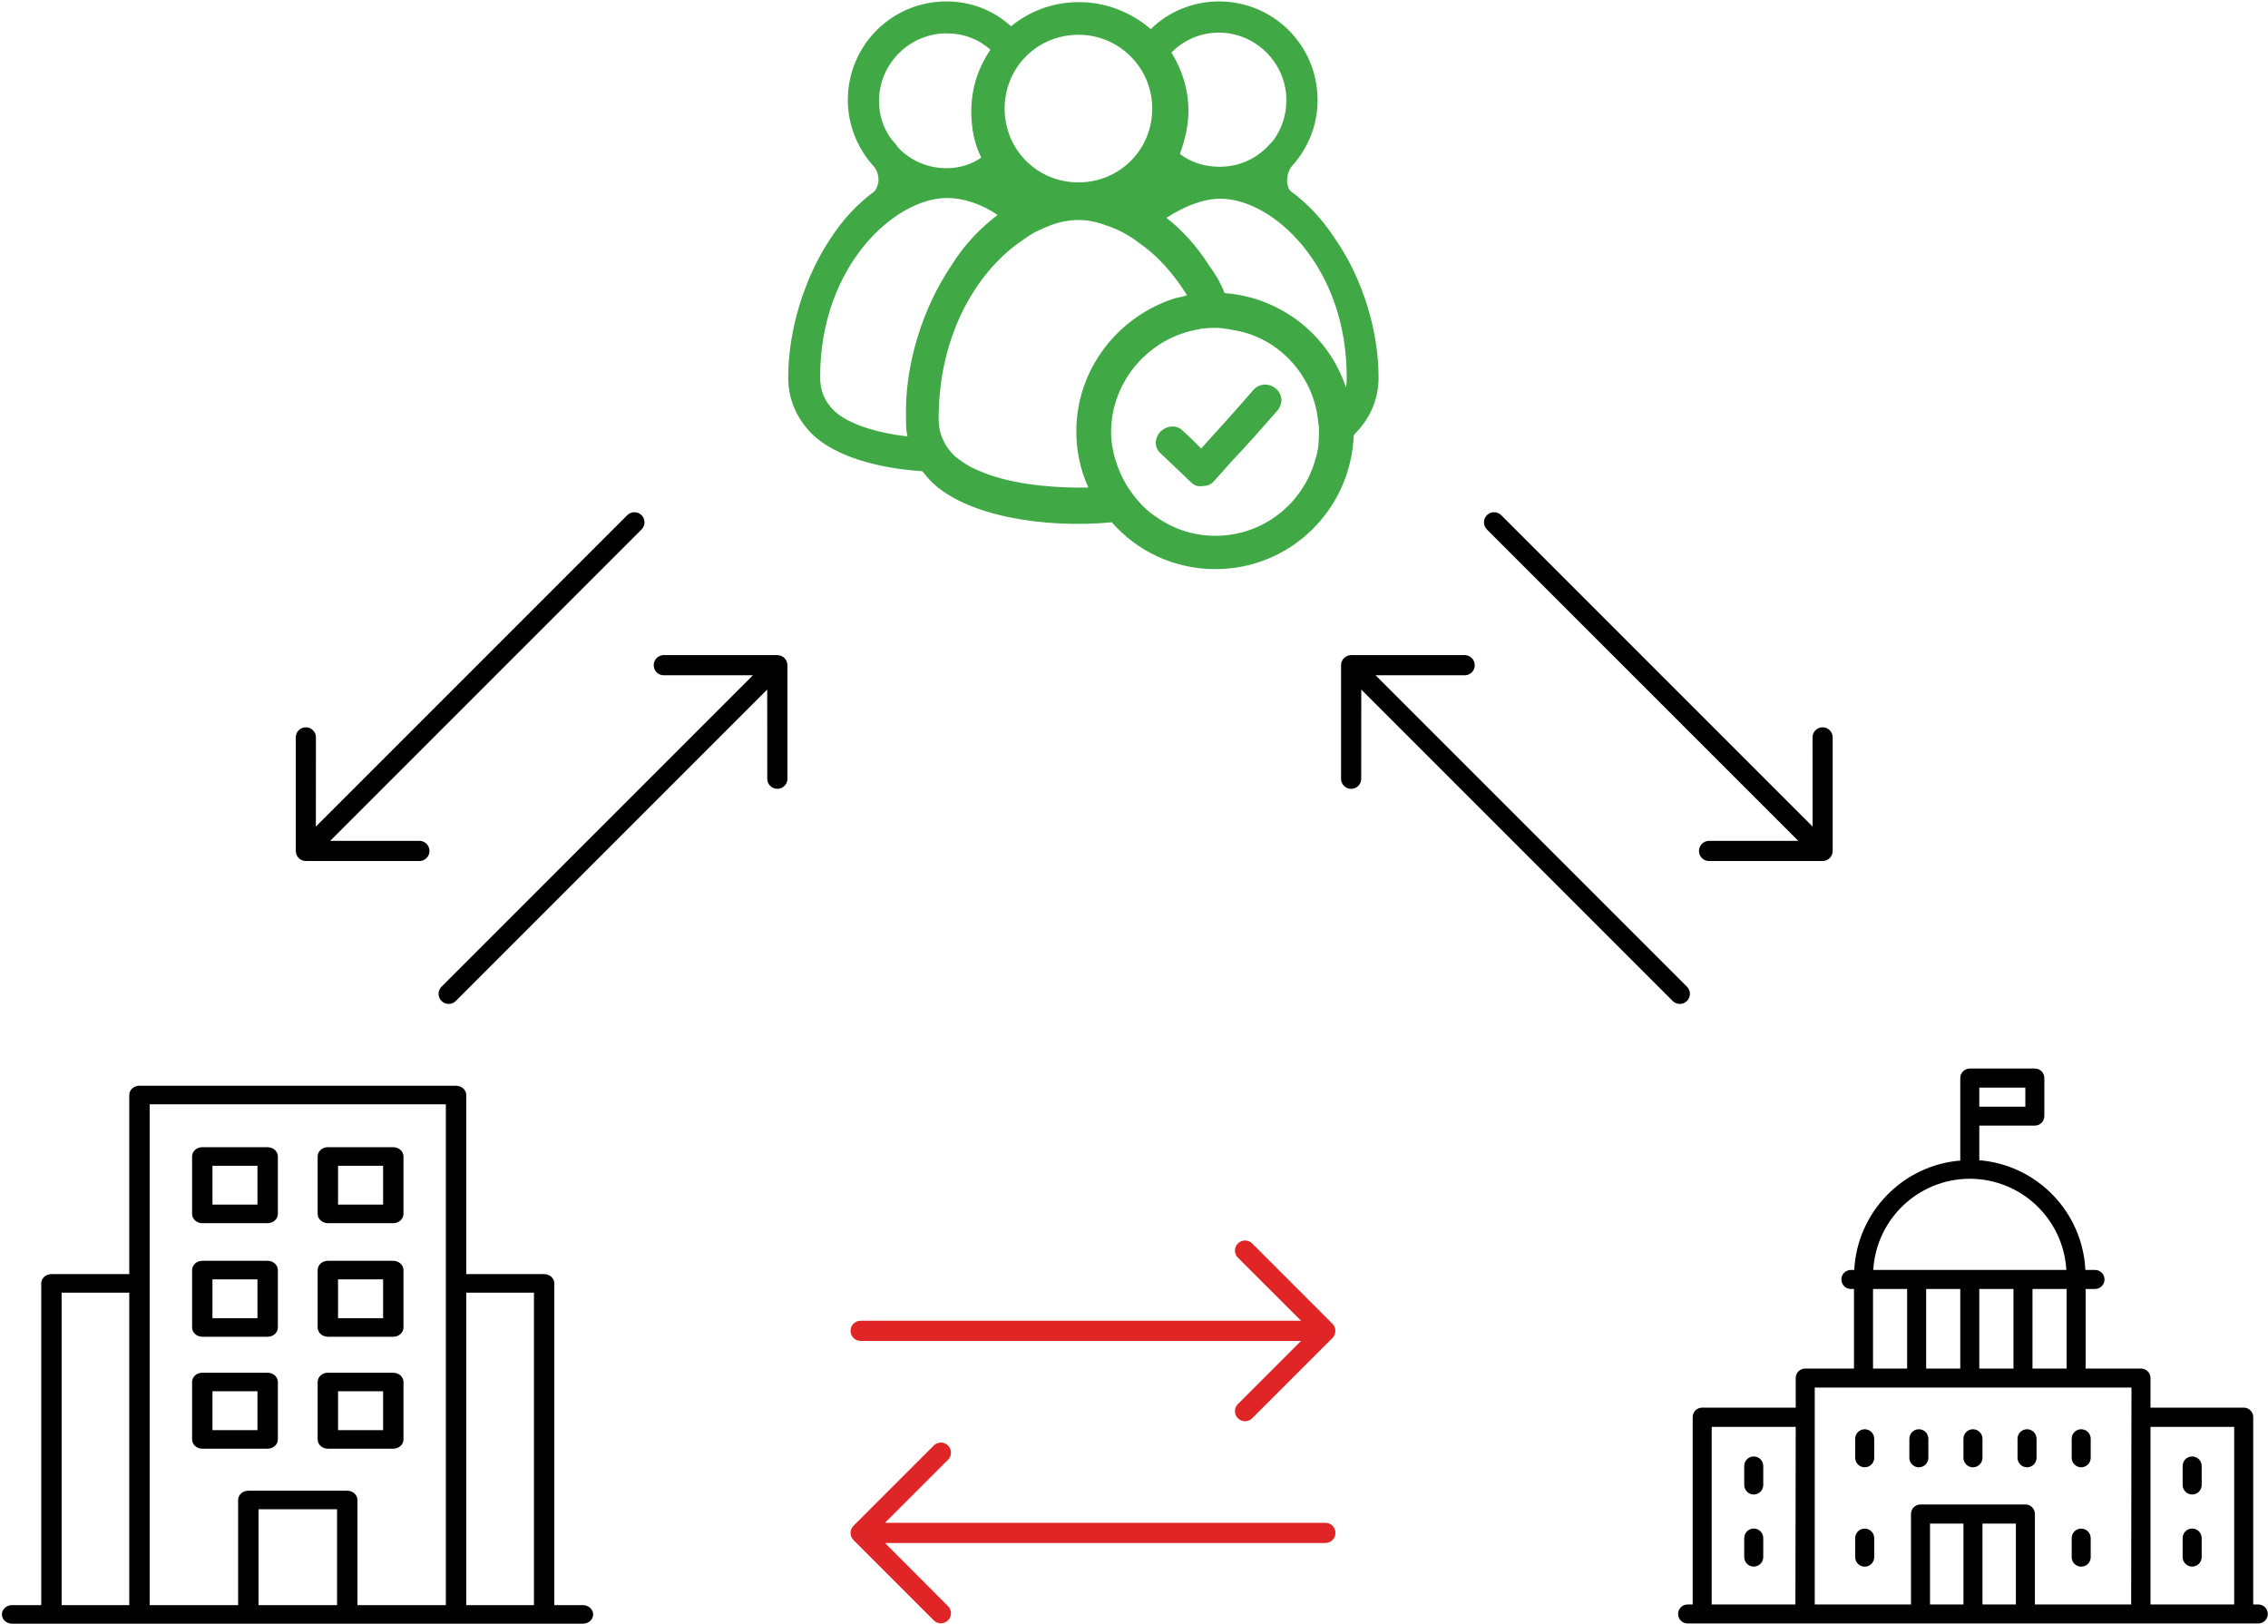 <?xml version="1.0" encoding="UTF-8"?>
<svg width="761px" height="545px" viewBox="0 0 761 545" version="1.1" xmlns="http://www.w3.org/2000/svg" xmlns:xlink="http://www.w3.org/1999/xlink">
    <!-- Generator: Sketch 43.1 (39012) - http://www.bohemiancoding.com/sketch -->
    <title>Current_architecture</title>
    <desc>Created with Sketch.</desc>
    <defs></defs>
    <g id="Page-1" stroke="none" stroke-width="1" fill="none" fill-rule="evenodd">
        <g id="Current_architecture" fill-rule="nonzero">
            <g id="noun_goverment_4180594" transform="translate(562, 358)" fill="#000000">
                <g id="Group">
                    <path d="M63.681,154.872 C61.918,154.872 60.489,156.301 60.489,158.064 L60.489,164.447 C60.489,166.209 61.918,167.638 63.681,167.638 C65.443,167.638 66.872,166.209 66.872,164.447 L66.872,158.064 C66.872,156.301 65.443,154.872 63.681,154.872 Z" id="Shape"></path>
                    <path d="M136.319,154.872 C134.557,154.872 133.128,156.301 133.128,158.064 L133.128,164.447 C133.128,166.209 134.557,167.638 136.319,167.638 C138.082,167.638 139.511,166.209 139.511,164.447 L139.511,158.064 C139.511,156.301 138.082,154.872 136.319,154.872 Z" id="Shape"></path>
                    <path d="M63.681,121.532 C61.918,121.532 60.489,122.961 60.489,124.723 L60.489,131.106 C60.489,132.869 61.918,134.298 63.681,134.298 C65.443,134.298 66.872,132.869 66.872,131.106 L66.872,124.723 C66.872,122.961 65.443,121.532 63.681,121.532 Z" id="Shape"></path>
                    <path d="M26.447,143.426 C28.205,143.414 29.627,141.992 29.638,140.234 L29.638,133.851 C29.638,132.088 28.209,130.66 26.447,130.66 C24.684,130.66 23.255,132.088 23.255,133.851 L23.255,140.234 C23.255,141.997 24.684,143.426 26.447,143.426 L26.447,143.426 Z" id="Shape"></path>
                    <path d="M26.447,167.617 C28.209,167.617 29.638,166.188 29.638,164.426 L29.638,158.043 C29.638,156.28 28.209,154.851 26.447,154.851 C24.684,154.851 23.255,156.28 23.255,158.043 L23.255,164.426 C23.255,166.188 24.684,167.617 26.447,167.617 L26.447,167.617 Z" id="Shape"></path>
                    <path d="M133.128,124.723 L133.128,131.106 C133.128,132.869 134.557,134.298 136.319,134.298 C138.082,134.298 139.511,132.869 139.511,131.106 L139.511,124.723 C139.511,122.961 138.082,121.532 136.319,121.532 C134.557,121.532 133.128,122.961 133.128,124.723 Z" id="Shape"></path>
                    <path d="M81.851,121.532 C80.088,121.532 78.66,122.961 78.66,124.723 L78.66,131.106 C78.66,132.869 80.088,134.298 81.851,134.298 C83.614,134.298 85.043,132.869 85.043,131.106 L85.043,124.723 C85.043,122.961 83.614,121.532 81.851,121.532 Z" id="Shape"></path>
                    <path d="M100,121.532 C98.237,121.532 96.809,122.961 96.809,124.723 L96.809,131.106 C96.809,132.869 98.237,134.298 100,134.298 C101.763,134.298 103.191,132.869 103.191,131.106 L103.191,124.723 C103.191,122.961 101.763,121.532 100,121.532 L100,121.532 Z" id="Shape"></path>
                    <path d="M118.149,121.532 C116.386,121.532 114.957,122.961 114.957,124.723 L114.957,131.106 C114.957,132.869 116.386,134.298 118.149,134.298 C119.912,134.298 121.34,132.869 121.34,131.106 L121.34,124.723 C121.34,122.961 119.912,121.532 118.149,121.532 L118.149,121.532 Z" id="Shape"></path>
                    <path d="M173.553,143.426 C175.316,143.426 176.745,141.997 176.745,140.234 L176.745,133.851 C176.745,132.088 175.316,130.66 173.553,130.66 C171.791,130.66 170.362,132.088 170.362,133.851 L170.362,140.234 C170.373,141.992 171.795,143.414 173.553,143.426 L173.553,143.426 Z" id="Shape"></path>
                    <path d="M173.553,167.617 C175.316,167.617 176.745,166.188 176.745,164.426 L176.745,158.043 C176.745,156.28 175.316,154.851 173.553,154.851 C171.791,154.851 170.362,156.28 170.362,158.043 L170.362,164.426 C170.362,166.188 171.791,167.617 173.553,167.617 Z" id="Shape"></path>
                    <path d="M195.745,180.319 L194.043,180.319 L194.043,117.468 C194.043,115.705 192.614,114.277 190.851,114.277 L159.574,114.277 L159.574,104.362 C159.574,102.599 158.146,101.17 156.383,101.17 L137.809,101.17 L137.809,74.468 L140.957,74.468 C142.72,74.468 144.149,73.039 144.149,71.277 C144.149,69.514 142.72,68.085 140.957,68.085 L137.723,68.085 C136.775,48.622 121.548,32.876 102.128,31.277 L102.128,19.66 L120.766,19.66 C122.529,19.66 123.957,18.231 123.957,16.468 L123.957,3.702 C123.957,1.94 122.529,0.511 120.766,0.511 L98.957,0.511 C98.104,0.505 97.283,0.842 96.679,1.445 C96.076,2.049 95.739,2.87 95.745,3.723 L95.745,31.383 C76.38,33.005 61.187,48.679 60.17,68.085 L59.043,68.085 C57.28,68.085 55.851,69.514 55.851,71.277 C55.851,73.039 57.28,74.468 59.043,74.468 L60.085,74.468 L60.085,101.17 L43.723,101.17 C41.961,101.17 40.532,102.599 40.532,104.362 L40.532,114.277 L9.149,114.277 C7.386,114.277 5.957,115.705 5.957,117.468 L5.957,180.319 L4.255,180.319 C2.493,180.319 1.064,181.748 1.064,183.511 C1.064,185.273 2.493,186.702 4.255,186.702 L195.745,186.702 C197.507,186.702 198.936,185.273 198.936,183.511 C198.936,181.748 197.507,180.319 195.745,180.319 Z M102.128,6.915 L117.574,6.915 L117.574,13.298 L102.128,13.298 L102.128,6.915 Z M40.426,180.319 L12.34,180.319 L12.34,120.745 L40.532,120.745 L40.426,180.319 Z M98.957,37.489 C116.146,37.516 130.339,50.926 131.34,68.085 L66.553,68.085 C67.566,50.923 81.765,37.516 98.957,37.489 L98.957,37.489 Z M131.426,74.468 L131.426,101.17 L119.979,101.17 L119.979,74.468 L131.426,74.468 Z M113.596,74.468 L113.596,101.17 L102.128,101.17 L102.128,74.468 L113.596,74.468 Z M95.745,74.468 L95.745,101.17 L84.298,101.17 L84.298,74.468 L95.745,74.468 Z M66.468,74.468 L77.915,74.468 L77.915,101.17 L66.468,101.17 L66.468,74.468 Z M96.809,180.319 L85.596,180.319 L85.596,153.191 L96.809,153.191 L96.809,180.319 Z M114.404,180.319 L103.191,180.319 L103.191,153.191 L114.404,153.191 L114.404,180.319 Z M153.085,180.319 L120.787,180.319 L120.787,149.957 C120.787,148.195 119.358,146.766 117.596,146.766 L82.404,146.766 C80.642,146.766 79.213,148.195 79.213,149.957 L79.213,180.319 L46.915,180.319 L46.915,107.553 L153.191,107.553 L153.085,180.319 Z M187.66,180.319 L159.574,180.319 L159.574,120.745 L187.66,120.745 L187.66,180.319 Z" id="Shape"></path>
                </g>
            </g>
            <g id="noun_citizens_125548" transform="translate(264, 0)" fill="#40A946">
                <path d="M114.048,162.857 C116.667,166.905 119.762,170.714 123.81,173.333 C129.524,177.381 136.19,179.762 143.81,179.762 C160,179.762 173.333,168.81 177.381,154.048 C178.333,151.19 178.571,148.333 178.571,145 C178.571,143.81 178.571,142.857 178.333,141.905 C177.143,127.143 166.429,114.524 152.143,111.19 C149.524,110.714 146.667,110 143.81,110 C142.619,110 141.429,110 140,110.238 C139.524,110.238 138.81,110.238 138.333,110.476 C121.905,113.095 108.81,127.619 108.81,145 C108.81,151.19 110.952,157.619 114.048,162.857 Z M101.19,163.571 C98.571,157.857 97.143,151.429 97.143,144.762 C97.143,123.571 111.429,105.952 130.476,100 C131.667,99.762 133.095,99.524 134.286,99.048 C129.524,91.429 124.048,85.476 118.095,81.429 C115,79.048 111.905,77.381 108.81,76.19 C105,74.762 101.667,73.81 98.095,73.81 C95.238,73.81 91.905,74.286 88.81,75.476 C85.714,76.667 82.381,78.095 79.286,80.476 C64.524,90.238 50.952,111.429 50.952,140.476 C50.952,143.095 51.429,145.476 52.381,147.381 C53.333,149.762 54.762,151.429 56.429,153.095 C58.571,154.762 61.19,156.667 64.286,157.857 C73.81,162.143 87.619,163.81 101.19,163.571 Z M198.571,126.667 C198.571,134.286 195.476,140.714 190.476,145.714 C190.476,145.714 190.476,145.952 190.238,145.952 C189.286,170.952 169.048,190.952 143.81,190.952 C129.762,190.952 117.381,184.762 109.048,175.238 C86.19,177.381 60.238,173.095 48.571,161.667 C47.381,160.476 46.429,159.286 45.476,158.095 C30.476,157.143 16.19,153.095 8.571,145.714 C3.333,140.476 0.476,134.048 0.476,126.667 C0.476,110.952 5.714,93.571 14.524,80.238 C18.81,73.571 23.81,68.333 29.286,64.286 C30.238,63.333 30.476,62.143 30.714,61.19 C30.952,59.524 30.476,57.381 29.286,55.952 C24.048,50.238 20.476,42.381 20.476,33.571 C20.476,15.238 35.238,0.476 53.571,0.476 C61.905,0.476 69.524,3.571 75.238,8.81 C81.667,3.571 89.524,0.714 98.095,0.714 C107.381,0.714 115.714,4.286 122.143,9.762 C127.857,4.048 136.19,0.476 145,0.476 C163.333,0.476 178.095,15.238 178.095,33.571 C178.095,41.905 175,49.762 169.286,55.952 C168.095,57.619 167.857,59.524 167.857,61.19 C168.095,62.381 168.333,63.571 169.286,64.286 C174.762,68.333 179.762,73.571 184.048,80.238 C193.333,93.571 198.571,111.19 198.571,126.667 Z M187.619,130 C187.857,128.81 187.857,127.857 187.857,126.905 C188.095,89.524 163.095,66.667 145.476,66.667 C140,66.667 133.571,69.048 127.381,73.095 C132.619,77.143 137.619,82.619 141.667,89.048 C143.81,91.905 145.476,94.762 146.905,98.333 C165.952,99.762 181.905,112.619 187.619,130 Z M163.571,46.667 C166.19,42.857 167.619,38.571 167.619,33.571 C167.619,21.19 157.381,10.952 145,10.952 C138.571,10.952 133.095,13.571 129.048,17.619 C132.619,23.333 134.762,30 134.762,37.143 C134.762,42.381 133.571,46.905 131.905,51.667 C135.714,54.524 140.238,55.952 145.238,55.952 C151.667,55.952 157.381,53.333 161.429,49.048 C162.143,48.333 162.857,47.619 163.571,46.667 Z M122.619,36.429 C122.619,22.857 111.667,11.667 97.857,11.667 C84.048,11.667 73.095,22.619 73.095,36.429 C73.095,50.238 84.048,61.19 97.857,61.19 C111.667,61.19 122.619,50.238 122.619,36.429 Z M61.905,37.381 C61.905,29.524 64.286,22.619 68.333,16.667 C64.286,13.095 59.286,11.19 53.571,11.19 C41.19,11.19 30.952,21.429 30.952,33.81 C30.952,38.81 32.381,43.095 35.238,46.905 C36.19,47.857 36.667,48.571 37.381,49.524 C41.429,53.81 47.143,56.429 53.571,56.429 C57.857,56.429 61.905,55.238 65.238,52.857 C62.857,48.095 61.905,42.857 61.905,37.381 Z M55.238,89.048 C59.524,82.143 64.762,76.667 70.714,72.143 C65.238,68.333 59.048,66.429 53.81,66.429 C36.19,66.429 11.19,89.286 11.19,126.429 C11.19,131.19 12.619,134.762 16.19,138.095 C20.952,142.381 30.238,145.238 40.476,146.429 C40,144.286 40,142.381 40,140 C39.524,123.095 45.238,103.81 55.238,89.048 Z" id="Shape"></path>
                <path d="M135.714,161.905 L125.476,152.143 C123.81,150.714 123.333,148.571 124.286,146.429 C125.714,143.095 130.476,141.905 132.857,144.524 C135,146.429 136.905,148.333 139.048,150.476 C145,143.81 150.952,137.381 156.667,130.714 C159.286,127.857 163.81,128.81 165.476,132.143 C166.429,134.048 165.952,136.19 164.524,137.857 C159.524,143.571 154.524,149.286 149.286,154.762 L143.333,161.429 C142.381,162.619 140.952,163.095 139.286,163.095 C138.095,163.333 136.667,162.857 135.714,161.905 Z" id="Shape"></path>
            </g>
            <g id="noun_company_4200630" transform="translate(0, 363)" fill="#000000">
                <path d="M46.453,1.284 C44.701,1.444 43.369,2.788 43.374,4.39 L43.374,64.48 L17.245,64.48 C15.367,64.487 13.846,65.871 13.839,67.58 L13.839,175.545 L4.167,175.545 C4.049,175.54 3.931,175.54 3.813,175.545 C1.954,175.668 0.545,177.121 0.641,178.815 C0.738,180.508 2.304,181.821 4.167,181.769 L46.807,181.769 L83.309,181.769 L153.033,181.769 L195.673,181.769 C197.533,181.733 199.021,180.35 199.021,178.657 C199.021,176.964 197.533,175.581 195.673,175.545 L186.002,175.545 L186.002,67.58 C185.994,65.862 184.457,64.474 182.568,64.48 L156.446,64.48 L156.446,4.39 C156.442,2.676 154.916,1.288 153.033,1.284 L46.807,1.284 C46.689,1.279 46.571,1.279 46.453,1.284 L46.453,1.284 Z M50.214,7.514 L149.6,7.514 L149.6,67.58 L149.6,175.545 L119.938,175.545 L119.938,140.264 C119.936,139.438 119.573,138.646 118.929,138.063 C118.285,137.481 117.413,137.155 116.505,137.158 L83.309,137.158 C81.428,137.165 79.906,138.553 79.903,140.264 L79.903,175.545 L50.214,175.545 L50.214,67.58 L50.214,7.514 Z M67.533,21.912 C65.781,22.072 64.448,23.416 64.454,25.018 L64.454,44.266 C64.446,45.984 65.971,47.383 67.86,47.39 L89.821,47.39 C90.729,47.388 91.599,47.058 92.24,46.472 C92.88,45.886 93.238,45.092 93.234,44.266 L93.234,25.018 C93.23,23.304 91.705,21.915 89.821,21.912 L67.86,21.912 C67.751,21.907 67.642,21.907 67.533,21.912 L67.533,21.912 Z M109.665,21.912 C107.913,22.072 106.581,23.416 106.586,25.018 L106.586,44.266 C106.579,45.984 108.104,47.383 109.992,47.39 L131.953,47.39 C132.865,47.393 133.74,47.065 134.385,46.478 C135.029,45.892 135.39,45.095 135.387,44.266 L135.387,25.018 C135.385,24.191 135.022,23.4 134.378,22.817 C133.734,22.234 132.862,21.909 131.953,21.912 L109.992,21.912 C109.883,21.907 109.774,21.907 109.665,21.912 L109.665,21.912 Z M71.293,28.142 L86.388,28.142 L86.388,41.166 L71.293,41.166 L71.293,28.142 Z M113.425,28.142 L128.547,28.142 L128.547,41.166 L113.425,41.166 L113.425,28.142 Z M67.86,60.025 C65.971,60.032 64.446,61.431 64.454,63.149 L64.454,82.398 C64.461,84.107 65.982,85.49 67.86,85.497 L89.821,85.497 C91.702,85.494 93.227,84.109 93.234,82.398 L93.234,63.149 C93.238,62.323 92.88,61.529 92.24,60.943 C91.599,60.357 90.729,60.027 89.821,60.025 L67.86,60.025 Z M109.992,60.025 C108.104,60.032 106.579,61.431 106.586,63.149 L106.586,82.398 C106.593,84.107 108.114,85.49 109.992,85.497 L131.953,85.497 C133.842,85.504 135.379,84.116 135.387,82.398 L135.387,63.149 C135.39,62.32 135.029,61.524 134.385,60.937 C133.74,60.35 132.865,60.022 131.953,60.025 L109.992,60.025 Z M71.293,66.249 L86.388,66.249 L86.388,79.274 L71.293,79.274 L71.293,66.249 Z M113.425,66.249 L128.547,66.249 L128.547,79.274 L113.425,79.274 L113.425,66.249 Z M20.678,70.704 L43.374,70.704 L43.374,175.545 L20.678,175.545 L20.678,70.704 Z M156.446,70.704 L179.162,70.704 L179.162,175.545 L156.446,175.545 L156.446,70.704 Z M67.533,97.58 C65.783,97.739 64.452,99.08 64.454,100.68 L64.454,119.934 C64.446,121.652 65.971,123.051 67.86,123.058 L89.821,123.058 C90.729,123.056 91.599,122.726 92.24,122.14 C92.88,121.554 93.238,120.76 93.234,119.934 L93.234,100.68 C93.227,98.968 91.702,97.583 89.821,97.58 L67.86,97.58 C67.751,97.575 67.642,97.575 67.533,97.58 L67.533,97.58 Z M109.665,97.58 C107.916,97.739 106.584,99.08 106.586,100.68 L106.586,119.934 C106.579,121.652 108.104,123.051 109.992,123.058 L131.953,123.058 C132.865,123.061 133.74,122.733 134.385,122.146 C135.029,121.56 135.39,120.763 135.387,119.934 L135.387,100.68 C135.379,98.961 133.842,97.573 131.953,97.58 L109.992,97.58 C109.883,97.575 109.774,97.575 109.665,97.58 L109.665,97.58 Z M71.293,103.785 L86.388,103.785 L86.388,116.828 L71.293,116.828 L71.293,103.785 Z M113.425,103.785 L128.547,103.785 L128.547,116.828 L113.425,116.828 L113.425,103.785 Z M86.742,143.388 L113.098,143.388 L113.098,175.545 L86.742,175.545 L86.742,143.388 Z" id="Shape"></path>
            </g>
            <g id="noun_two-way-direction_581845" transform="translate(532.591, 254.591) rotate(45) translate(-532.591, -254.591) translate(450.591, 190.091)" fill="#000000">
                <path d="M0.39,30.508 C0.39,28.636 1.908,27.119 3.78,27.119 L151.542,27.119 L130.186,5.797 C129.035,4.452 129.112,2.447 130.364,1.195 C131.616,-0.057 133.621,-0.135 134.966,1.017 L162.085,28.136 C163.399,29.458 163.399,31.593 162.085,32.915 L134.966,60.034 C133.621,61.186 131.616,61.108 130.364,59.856 C129.112,58.604 129.035,56.599 130.186,55.254 L151.542,33.898 L3.78,33.898 C1.908,33.898 0.39,32.381 0.39,30.508 Z M159.712,94.915 L11.949,94.915 L33.271,73.593 C34.423,72.248 34.346,70.243 33.093,68.991 C31.841,67.739 29.836,67.662 28.492,68.814 L1.373,95.932 C0.059,97.254 0.059,99.39 1.373,100.712 L28.492,127.831 C29.836,128.982 31.841,128.905 33.093,127.653 C34.346,126.401 34.423,124.396 33.271,123.051 L11.949,101.695 L159.712,101.695 C161.584,101.695 163.102,100.177 163.102,98.305 C163.102,96.433 161.584,94.915 159.712,94.915 Z" id="Shape"></path>
            </g>
            <g id="noun_two-way-direction_581845" transform="translate(181.591, 254.591) scale(-1, 1) rotate(45) translate(-181.591, -254.591) translate(99.591, 190.091)" fill="#000000">
                <path d="M0.39,30.508 C0.39,28.636 1.908,27.119 3.78,27.119 L151.542,27.119 L130.186,5.797 C129.035,4.452 129.112,2.447 130.364,1.195 C131.616,-0.057 133.621,-0.135 134.966,1.017 L162.085,28.136 C163.399,29.458 163.399,31.593 162.085,32.915 L134.966,60.034 C133.621,61.186 131.616,61.108 130.364,59.856 C129.112,58.604 129.035,56.599 130.186,55.254 L151.542,33.898 L3.78,33.898 C1.908,33.898 0.39,32.381 0.39,30.508 Z M159.712,94.915 L11.949,94.915 L33.271,73.593 C34.423,72.248 34.346,70.243 33.093,68.991 C31.841,67.739 29.836,67.662 28.492,68.814 L1.373,95.932 C0.059,97.254 0.059,99.39 1.373,100.712 L28.492,127.831 C29.836,128.982 31.841,128.905 33.093,127.653 C34.346,126.401 34.423,124.396 33.271,123.051 L11.949,101.695 L159.712,101.695 C161.584,101.695 163.102,100.177 163.102,98.305 C163.102,96.433 161.584,94.915 159.712,94.915 Z" id="Shape"></path>
            </g>
            <g id="noun_two-way-direction_581845" transform="translate(285, 416)" fill="#DF2525">
                <path d="M0.39,30.508 C0.39,28.636 1.908,27.119 3.78,27.119 L151.542,27.119 L130.186,5.797 C129.035,4.452 129.112,2.447 130.364,1.195 C131.616,-0.057 133.621,-0.135 134.966,1.017 L162.085,28.136 C163.399,29.458 163.399,31.593 162.085,32.915 L134.966,60.034 C133.621,61.186 131.616,61.108 130.364,59.856 C129.112,58.604 129.035,56.599 130.186,55.254 L151.542,33.898 L3.78,33.898 C1.908,33.898 0.39,32.381 0.39,30.508 Z M159.712,94.915 L11.949,94.915 L33.271,73.593 C34.423,72.248 34.346,70.243 33.093,68.991 C31.841,67.739 29.836,67.662 28.492,68.814 L1.373,95.932 C0.059,97.254 0.059,99.39 1.373,100.712 L28.492,127.831 C29.836,128.982 31.841,128.905 33.093,127.653 C34.346,126.401 34.423,124.396 33.271,123.051 L11.949,101.695 L159.712,101.695 C161.584,101.695 163.102,100.177 163.102,98.305 C163.102,96.433 161.584,94.915 159.712,94.915 Z" id="Shape"></path>
            </g>
        </g>
    </g>
</svg>